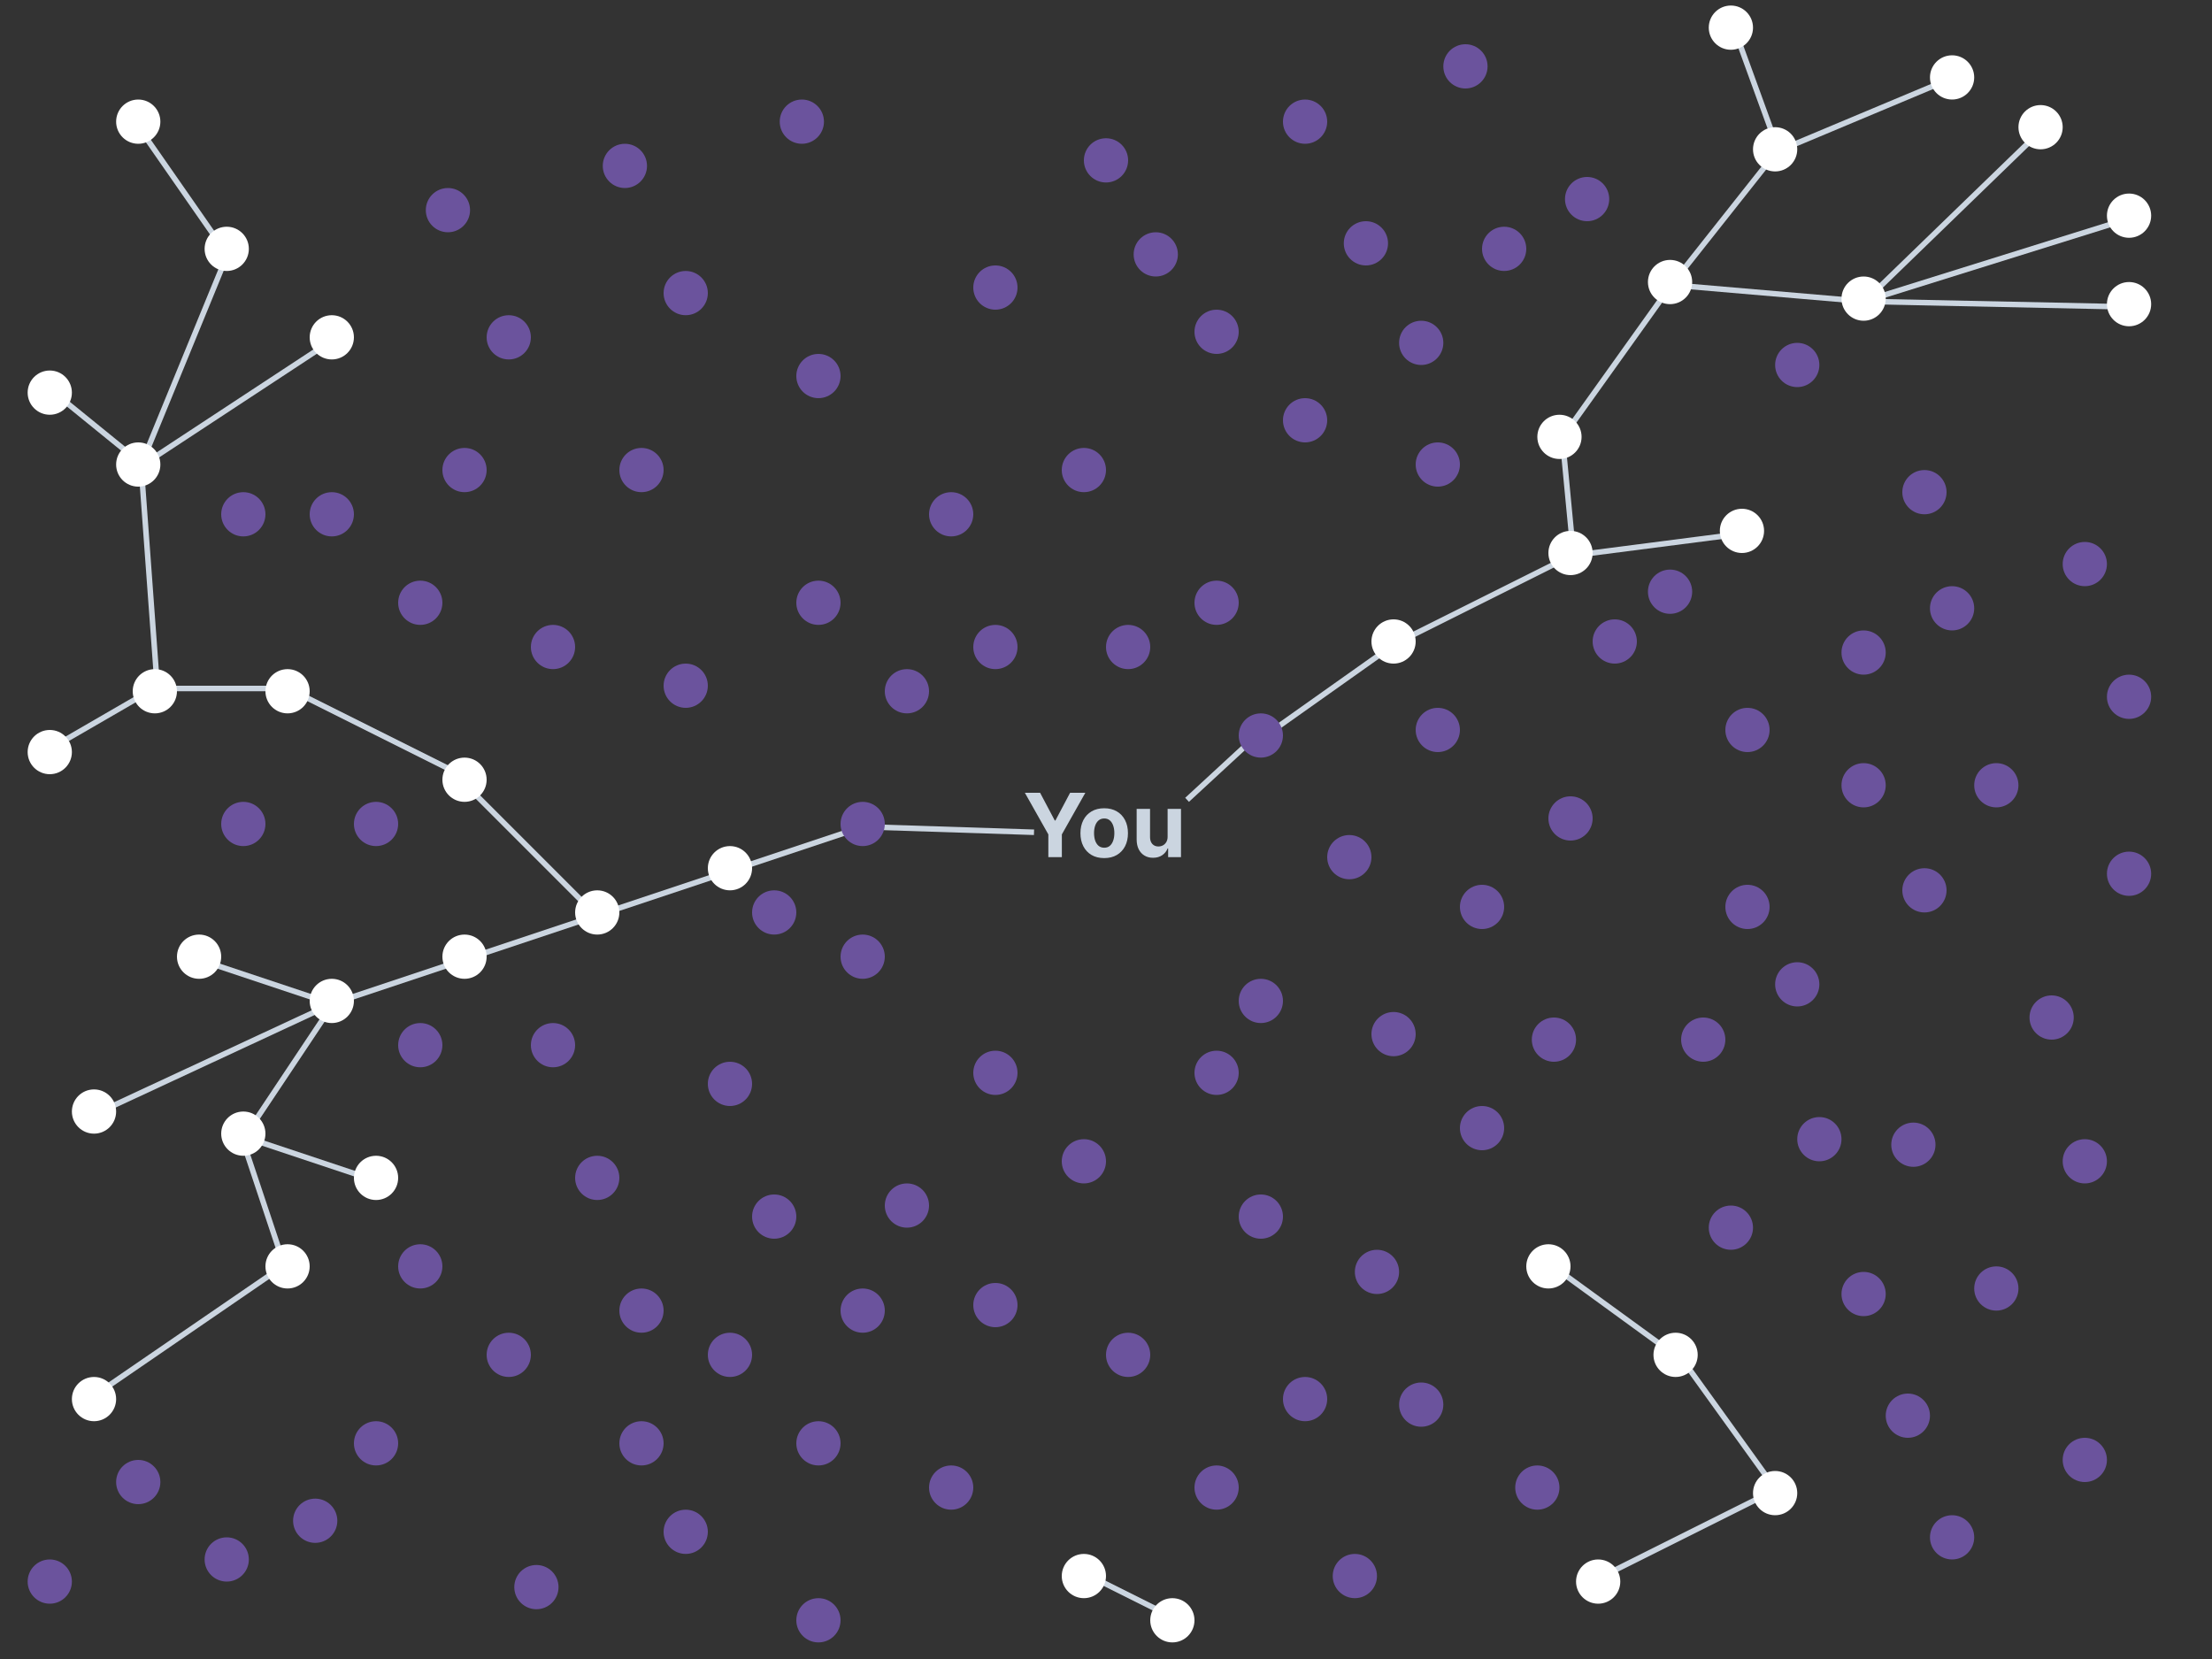 <svg width="400" height="300" viewBox="0 0 400 300" fill="none" xmlns="http://www.w3.org/2000/svg">
<rect x="0" y="0" width="400" height="300" fill="#333333" stroke="none"/>
<line x1="214.661" y1="144.633" x2="227.661" y2="132.633" stroke="#CBD5E0"/>
<line x1="186.984" y1="150.5" x2="155.984" y2="149.5" stroke="#CBD5E0"/>
<line x1="156.158" y1="149.474" x2="132.158" y2="157.474" stroke="#CBD5E0"/>
<line x1="132.158" y1="157.474" x2="108.158" y2="165.474" stroke="#CBD5E0"/>
<line x1="108.158" y1="165.474" x2="84.158" y2="173.474" stroke="#CBD5E0"/>
<line x1="107.646" y1="165.354" x2="83.646" y2="141.354" stroke="#CBD5E0"/>
<line x1="52.224" y1="124.553" x2="84.224" y2="140.553" stroke="#CBD5E0"/>
<line x1="28" y1="124.5" x2="52" y2="124.5" stroke="#CBD5E0"/>
<line x1="8.749" y1="135.567" x2="27.75" y2="124.567" stroke="#CBD5E0"/>
<line x1="25.499" y1="83.963" x2="28.499" y2="124.964" stroke="#CBD5E0"/>
<line x1="9.315" y1="70.612" x2="25.315" y2="83.612" stroke="#CBD5E0"/>
<line x1="60.275" y1="61.418" x2="25.275" y2="84.418" stroke="#CBD5E0"/>
<line x1="41.463" y1="45.19" x2="25.463" y2="84.19" stroke="#CBD5E0"/>
<line x1="40.59" y1="45.285" x2="24.59" y2="22.285" stroke="#CBD5E0"/>
<line x1="84.158" y1="173.474" x2="60.158" y2="181.474" stroke="#CBD5E0"/>
<line x1="59.842" y1="181.474" x2="35.842" y2="173.474" stroke="#CBD5E0"/>
<line x1="60.211" y1="181.453" x2="17.211" y2="201.453" stroke="#CBD5E0"/>
<line x1="60.416" y1="181.277" x2="44.416" y2="205.277" stroke="#CBD5E0"/>
<line x1="67.842" y1="213.474" x2="43.842" y2="205.474" stroke="#CBD5E0"/>
<line x1="51.526" y1="229.158" x2="43.526" y2="205.158" stroke="#CBD5E0"/>
<line x1="16.717" y1="252.588" x2="51.717" y2="228.588" stroke="#CBD5E0"/>
<line x1="252.289" y1="116.408" x2="228.289" y2="133.408" stroke="#CBD5E0"/>
<line x1="280.294" y1="228.596" x2="302.294" y2="244.596" stroke="#CBD5E0"/>
<line x1="303.406" y1="244.708" x2="321.406" y2="269.708" stroke="#CBD5E0"/>
<line x1="288.776" y1="285.553" x2="320.776" y2="269.553" stroke="#CBD5E0"/>
<line x1="196.224" y1="284.553" x2="212.224" y2="292.553" stroke="#CBD5E0"/>
<line x1="284.224" y1="100.447" x2="252.224" y2="116.447" stroke="#CBD5E0"/>
<line x1="282.498" y1="78.953" x2="284.498" y2="99.953" stroke="#CBD5E0"/>
<line x1="315.064" y1="96.496" x2="284.064" y2="100.496" stroke="#CBD5E0"/>
<line x1="302.407" y1="51.291" x2="282.407" y2="79.291" stroke="#CBD5E0"/>
<line x1="321.392" y1="27.31" x2="302.392" y2="51.31" stroke="#CBD5E0"/>
<line x1="336.957" y1="54.498" x2="301.957" y2="51.498" stroke="#CBD5E0"/>
<line x1="369.348" y1="23.359" x2="337.348" y2="54.359" stroke="#CBD5E0"/>
<line x1="385.149" y1="39.477" x2="337.149" y2="54.477" stroke="#CBD5E0"/>
<line x1="384.99" y1="55.5" x2="336.99" y2="54.5" stroke="#CBD5E0"/>
<line x1="313.47" y1="4.829" x2="321.47" y2="26.829" stroke="#CBD5E0"/>
<line x1="352.193" y1="14.461" x2="321.193" y2="27.461" stroke="#CBD5E0"/>
<circle cx="204" cy="117" r="3" fill="#6B539D" stroke="#6B539D" stroke-width="2"/>
<circle cx="228" cy="133" r="3" fill="#6B539D" stroke="#6B539D" stroke-width="2"/>
<circle cx="220" cy="109" r="3" fill="#6B539D" stroke="#6B539D" stroke-width="2"/>
<circle cx="196" cy="85" r="3" fill="#6B539D" stroke="#6B539D" stroke-width="2"/>
<circle cx="172" cy="93" r="3" fill="#6B539D" stroke="#6B539D" stroke-width="2"/>
<circle cx="148" cy="109" r="3" fill="#6B539D" stroke="#6B539D" stroke-width="2"/>
<circle cx="164" cy="125" r="3" fill="#6B539D" stroke="#6B539D" stroke-width="2"/>
<circle cx="180" cy="117" r="3" fill="#6B539D" stroke="#6B539D" stroke-width="2"/>
<circle cx="156" cy="173" r="3" fill="#6B539D" stroke="#6B539D" stroke-width="2"/>
<circle cx="140" cy="165" r="3" fill="#6B539D" stroke="#6B539D" stroke-width="2"/>
<circle cx="132" cy="157" r="3" fill="white" stroke="white" stroke-width="2"/>
<circle cx="108" cy="165" r="3" fill="white" stroke="white" stroke-width="2"/>
<circle cx="84" cy="141" r="3" fill="white" stroke="white" stroke-width="2"/>
<circle cx="100" cy="117" r="3" fill="#6B539D" stroke="#6B539D" stroke-width="2"/>
<circle cx="116" cy="85" r="3" fill="#6B539D" stroke="#6B539D" stroke-width="2"/>
<circle cx="124" cy="53" r="3" fill="#6B539D" stroke="#6B539D" stroke-width="2"/>
<circle cx="92" cy="61" r="3" fill="#6B539D" stroke="#6B539D" stroke-width="2"/>
<circle cx="84" cy="85" r="3" fill="#6B539D" stroke="#6B539D" stroke-width="2"/>
<circle cx="76" cy="109" r="3" fill="#6B539D" stroke="#6B539D" stroke-width="2"/>
<circle cx="68" cy="149" r="3" fill="#6B539D" stroke="#6B539D" stroke-width="2"/>
<circle cx="76" cy="189" r="3" fill="#6B539D" stroke="#6B539D" stroke-width="2"/>
<circle cx="84" cy="173" r="3" fill="white" stroke="white" stroke-width="2"/>
<circle cx="100" cy="189" r="3" fill="#6B539D" stroke="#6B539D" stroke-width="2"/>
<circle cx="108" cy="213" r="3" fill="#6B539D" stroke="#6B539D" stroke-width="2"/>
<circle cx="92" cy="245" r="3" fill="#6B539D" stroke="#6B539D" stroke-width="2"/>
<circle cx="76" cy="229" r="3" fill="#6B539D" stroke="#6B539D" stroke-width="2"/>
<circle cx="68" cy="213" r="3" fill="white" stroke="white" stroke-width="2"/>
<circle cx="60" cy="181" r="3" fill="white" stroke="white" stroke-width="2"/>
<circle cx="44" cy="149" r="3" fill="#6B539D" stroke="#6B539D" stroke-width="2"/>
<circle cx="52" cy="125" r="3" fill="white" stroke="white" stroke-width="2"/>
<circle cx="60" cy="93" r="3" fill="#6B539D" stroke="#6B539D" stroke-width="2"/>
<circle cx="60" cy="61" r="3" fill="white" stroke="white" stroke-width="2"/>
<circle cx="44" cy="93" r="3" fill="#6B539D" stroke="#6B539D" stroke-width="2"/>
<circle cx="28" cy="125" r="3" fill="white" stroke="white" stroke-width="2"/>
<circle cx="36" cy="173" r="3" fill="white" stroke="white" stroke-width="2"/>
<circle cx="44" cy="205" r="3" fill="white" stroke="white" stroke-width="2"/>
<circle cx="52" cy="229" r="3" fill="white" stroke="white" stroke-width="2"/>
<circle cx="68" cy="261" r="3" fill="#6B539D" stroke="#6B539D" stroke-width="2"/>
<circle cx="116" cy="237" r="3" fill="#6B539D" stroke="#6B539D" stroke-width="2"/>
<circle cx="156" cy="237" r="3" fill="#6B539D" stroke="#6B539D" stroke-width="2"/>
<circle cx="148" cy="261" r="3" fill="#6B539D" stroke="#6B539D" stroke-width="2"/>
<circle cx="132" cy="245" r="3" fill="#6B539D" stroke="#6B539D" stroke-width="2"/>
<circle cx="116" cy="261" r="3" fill="#6B539D" stroke="#6B539D" stroke-width="2"/>
<circle cx="124" cy="277" r="3" fill="#6B539D" stroke="#6B539D" stroke-width="2"/>
<circle cx="148" cy="293" r="3" fill="#6B539D" stroke="#6B539D" stroke-width="2"/>
<circle cx="172" cy="269" r="3" fill="#6B539D" stroke="#6B539D" stroke-width="2"/>
<circle cx="204" cy="245" r="3" fill="#6B539D" stroke="#6B539D" stroke-width="2"/>
<circle cx="236" cy="253" r="3" fill="#6B539D" stroke="#6B539D" stroke-width="2"/>
<circle cx="220" cy="269" r="3" fill="#6B539D" stroke="#6B539D" stroke-width="2"/>
<circle cx="196" cy="285" r="3" fill="white" stroke="white" stroke-width="2"/>
<circle cx="236" cy="22" r="3" fill="#6B539D" stroke="#6B539D" stroke-width="2"/>
<circle cx="212" cy="293" r="3" fill="white" stroke="white" stroke-width="2"/>
<circle cx="245" cy="285" r="3" fill="#6B539D" stroke="#6B539D" stroke-width="2"/>
<circle cx="278" cy="269" r="3" fill="#6B539D" stroke="#6B539D" stroke-width="2"/>
<circle cx="303" cy="245" r="3" fill="white" stroke="white" stroke-width="2"/>
<circle cx="280" cy="229" r="3" fill="white" stroke="white" stroke-width="2"/>
<circle cx="313" cy="222" r="3" fill="#6B539D" stroke="#6B539D" stroke-width="2"/>
<circle cx="346" cy="207" r="3" fill="#6B539D" stroke="#6B539D" stroke-width="2"/>
<circle cx="371" cy="184" r="3" fill="#6B539D" stroke="#6B539D" stroke-width="2"/>
<circle cx="348" cy="161" r="3" fill="#6B539D" stroke="#6B539D" stroke-width="2"/>
<circle cx="325" cy="178" r="3" fill="#6B539D" stroke="#6B539D" stroke-width="2"/>
<circle cx="302" cy="107" r="3" fill="#6B539D" stroke="#6B539D" stroke-width="2"/>
<circle cx="287" cy="36" r="3" fill="#6B539D" stroke="#6B539D" stroke-width="2"/>
<circle cx="272" cy="45" r="3" fill="#6B539D" stroke="#6B539D" stroke-width="2"/>
<circle cx="257" cy="62" r="3" fill="#6B539D" stroke="#6B539D" stroke-width="2"/>
<circle cx="282" cy="79" r="3" fill="white" stroke="white" stroke-width="2"/>
<circle cx="315" cy="96" r="3" fill="white" stroke="white" stroke-width="2"/>
<circle cx="348" cy="89" r="3" fill="#6B539D" stroke="#6B539D" stroke-width="2"/>
<circle cx="325" cy="66" r="3" fill="#6B539D" stroke="#6B539D" stroke-width="2"/>
<circle cx="302" cy="51" r="3" fill="white" stroke="white" stroke-width="2"/>
<circle cx="247" cy="44" r="3" fill="#6B539D" stroke="#6B539D" stroke-width="2"/>
<circle cx="200" cy="29" r="3" fill="#6B539D" stroke="#6B539D" stroke-width="2"/>
<circle cx="145" cy="22" r="3" fill="#6B539D" stroke="#6B539D" stroke-width="2"/>
<circle cx="113" cy="30" r="3" fill="#6B539D" stroke="#6B539D" stroke-width="2"/>
<circle cx="81" cy="38" r="3" fill="#6B539D" stroke="#6B539D" stroke-width="2"/>
<circle cx="209" cy="46" r="3" fill="#6B539D" stroke="#6B539D" stroke-width="2"/>
<circle cx="337" cy="54" r="3" fill="white" stroke="white" stroke-width="2"/>
<circle cx="377" cy="102" r="3" fill="#6B539D" stroke="#6B539D" stroke-width="2"/>
<circle cx="385" cy="158" r="3" fill="#6B539D" stroke="#6B539D" stroke-width="2"/>
<circle cx="361" cy="142" r="3" fill="#6B539D" stroke="#6B539D" stroke-width="2"/>
<circle cx="337" cy="118" r="3" fill="#6B539D" stroke="#6B539D" stroke-width="2"/>
<circle cx="353" cy="110" r="3" fill="#6B539D" stroke="#6B539D" stroke-width="2"/>
<circle cx="385" cy="126" r="3" fill="#6B539D" stroke="#6B539D" stroke-width="2"/>
<circle cx="337" cy="142" r="3" fill="#6B539D" stroke="#6B539D" stroke-width="2"/>
<circle cx="329" cy="206" r="3" fill="#6B539D" stroke="#6B539D" stroke-width="2"/>
<circle cx="321" cy="270" r="3" fill="white" stroke="white" stroke-width="2"/>
<circle cx="289" cy="286" r="3" fill="white" stroke="white" stroke-width="2"/>
<circle cx="385" cy="55" r="3" fill="white" stroke="white" stroke-width="2"/>
<circle cx="385" cy="39" r="3" fill="white" stroke="white" stroke-width="2"/>
<circle cx="369" cy="23" r="3" fill="white" stroke="white" stroke-width="2"/>
<circle cx="353" cy="14" r="3" fill="white" stroke="white" stroke-width="2"/>
<circle cx="313" cy="5" r="3" fill="white" stroke="white" stroke-width="2"/>
<circle cx="265" cy="12" r="3" fill="#6B539D" stroke="#6B539D" stroke-width="2"/>
<circle cx="321" cy="27" r="3" fill="white" stroke="white" stroke-width="2"/>
<circle cx="377" cy="210" r="3" fill="#6B539D" stroke="#6B539D" stroke-width="2"/>
<circle cx="361" cy="233" r="3" fill="#6B539D" stroke="#6B539D" stroke-width="2"/>
<circle cx="377" cy="264" r="3" fill="#6B539D" stroke="#6B539D" stroke-width="2"/>
<circle cx="97" cy="287" r="3" fill="#6B539D" stroke="#6B539D" stroke-width="2"/>
<circle cx="9" cy="286" r="3" fill="#6B539D" stroke="#6B539D" stroke-width="2"/>
<circle cx="17" cy="253" r="3" fill="white" stroke="white" stroke-width="2"/>
<circle cx="25" cy="268" r="3" fill="#6B539D" stroke="#6B539D" stroke-width="2"/>
<circle cx="57" cy="275" r="3" fill="#6B539D" stroke="#6B539D" stroke-width="2"/>
<circle cx="41" cy="282" r="3" fill="#6B539D" stroke="#6B539D" stroke-width="2"/>
<circle cx="17" cy="201" r="3" fill="white" stroke="white" stroke-width="2"/>
<circle cx="9" cy="136" r="3" fill="white" stroke="white" stroke-width="2"/>
<circle cx="9" cy="71" r="3" fill="white" stroke="white" stroke-width="2"/>
<circle cx="25" cy="22" r="3" fill="white" stroke="white" stroke-width="2"/>
<circle cx="41" cy="45" r="3" fill="white" stroke="white" stroke-width="2"/>
<circle cx="25" cy="84" r="3" fill="white" stroke="white" stroke-width="2"/>
<circle cx="257" cy="254" r="3" fill="#6B539D" stroke="#6B539D" stroke-width="2"/>
<circle cx="249" cy="230" r="3" fill="#6B539D" stroke="#6B539D" stroke-width="2"/>
<circle cx="281" cy="188" r="3" fill="#6B539D" stroke="#6B539D" stroke-width="2"/>
<circle cx="337" cy="234" r="3" fill="#6B539D" stroke="#6B539D" stroke-width="2"/>
<circle cx="345" cy="256" r="3" fill="#6B539D" stroke="#6B539D" stroke-width="2"/>
<circle cx="353" cy="278" r="3" fill="#6B539D" stroke="#6B539D" stroke-width="2"/>
<circle cx="156" cy="149" r="3" fill="#6B539D" stroke="#6B539D" stroke-width="2"/>
<circle cx="228" cy="181" r="3" fill="#6B539D" stroke="#6B539D" stroke-width="2"/>
<circle cx="268" cy="164" r="3" fill="#6B539D" stroke="#6B539D" stroke-width="2"/>
<circle cx="244" cy="155" r="3" fill="#6B539D" stroke="#6B539D" stroke-width="2"/>
<circle cx="180" cy="194" r="3" fill="#6B539D" stroke="#6B539D" stroke-width="2"/>
<circle cx="164" cy="218" r="3" fill="#6B539D" stroke="#6B539D" stroke-width="2"/>
<circle cx="196" cy="210" r="3" fill="#6B539D" stroke="#6B539D" stroke-width="2"/>
<circle cx="220" cy="194" r="3" fill="#6B539D" stroke="#6B539D" stroke-width="2"/>
<circle cx="252" cy="187" r="3" fill="#6B539D" stroke="#6B539D" stroke-width="2"/>
<circle cx="284" cy="148" r="3" fill="#6B539D" stroke="#6B539D" stroke-width="2"/>
<circle cx="252" cy="116" r="3" fill="white" stroke="white" stroke-width="2"/>
<circle cx="236" cy="76" r="3" fill="#6B539D" stroke="#6B539D" stroke-width="2"/>
<circle cx="260" cy="84" r="3" fill="#6B539D" stroke="#6B539D" stroke-width="2"/>
<circle cx="284" cy="100" r="3" fill="white" stroke="white" stroke-width="2"/>
<circle cx="292" cy="116" r="3" fill="#6B539D" stroke="#6B539D" stroke-width="2"/>
<circle cx="260" cy="132" r="3" fill="#6B539D" stroke="#6B539D" stroke-width="2"/>
<circle cx="220" cy="60" r="3" fill="#6B539D" stroke="#6B539D" stroke-width="2"/>
<circle cx="180" cy="52" r="3" fill="#6B539D" stroke="#6B539D" stroke-width="2"/>
<circle cx="148" cy="68" r="3" fill="#6B539D" stroke="#6B539D" stroke-width="2"/>
<circle cx="124" cy="124" r="3" fill="#6B539D" stroke="#6B539D" stroke-width="2"/>
<circle cx="132" cy="196" r="3" fill="#6B539D" stroke="#6B539D" stroke-width="2"/>
<circle cx="140" cy="220" r="3" fill="#6B539D" stroke="#6B539D" stroke-width="2"/>
<circle cx="180" cy="236" r="3" fill="#6B539D" stroke="#6B539D" stroke-width="2"/>
<circle cx="228" cy="220" r="3" fill="#6B539D" stroke="#6B539D" stroke-width="2"/>
<circle cx="268" cy="204" r="3" fill="#6B539D" stroke="#6B539D" stroke-width="2"/>
<circle cx="308" cy="188" r="3" fill="#6B539D" stroke="#6B539D" stroke-width="2"/>
<circle cx="316" cy="164" r="3" fill="#6B539D" stroke="#6B539D" stroke-width="2"/>
<circle cx="316" cy="132" r="3" fill="#6B539D" stroke="#6B539D" stroke-width="2"/>
<path d="M185.33 143.364H188.085L190.739 148.375H190.852L193.506 143.364H196.261L192.017 150.886V155H189.574V150.886L185.33 143.364ZM199.675 155.17C198.792 155.17 198.029 154.983 197.385 154.608C196.745 154.229 196.25 153.703 195.902 153.028C195.554 152.35 195.379 151.564 195.379 150.67C195.379 149.769 195.554 148.981 195.902 148.307C196.25 147.629 196.745 147.102 197.385 146.727C198.029 146.348 198.792 146.159 199.675 146.159C200.557 146.159 201.319 146.348 201.959 146.727C202.603 147.102 203.099 147.629 203.447 148.307C203.796 148.981 203.97 149.769 203.97 150.67C203.97 151.564 203.796 152.35 203.447 153.028C203.099 153.703 202.603 154.229 201.959 154.608C201.319 154.983 200.557 155.17 199.675 155.17ZM199.686 153.295C200.088 153.295 200.423 153.182 200.692 152.955C200.961 152.723 201.163 152.409 201.3 152.011C201.44 151.614 201.51 151.161 201.51 150.653C201.51 150.146 201.44 149.693 201.3 149.295C201.163 148.898 200.961 148.583 200.692 148.352C200.423 148.121 200.088 148.006 199.686 148.006C199.281 148.006 198.94 148.121 198.663 148.352C198.391 148.583 198.184 148.898 198.044 149.295C197.908 149.693 197.839 150.146 197.839 150.653C197.839 151.161 197.908 151.614 198.044 152.011C198.184 152.409 198.391 152.723 198.663 152.955C198.94 153.182 199.281 153.295 199.686 153.295ZM211.141 151.284V146.273H213.561V155H211.237V153.415H211.146C210.949 153.926 210.622 154.337 210.163 154.648C209.709 154.958 209.154 155.114 208.499 155.114C207.915 155.114 207.402 154.981 206.959 154.716C206.516 154.451 206.169 154.074 205.919 153.585C205.673 153.097 205.548 152.511 205.544 151.83V146.273H207.964V151.398C207.968 151.913 208.107 152.32 208.379 152.619C208.652 152.919 209.018 153.068 209.476 153.068C209.768 153.068 210.04 153.002 210.294 152.869C210.548 152.733 210.752 152.532 210.908 152.267C211.067 152.002 211.144 151.674 211.141 151.284Z" fill="#CBD5E0"/>
</svg>
